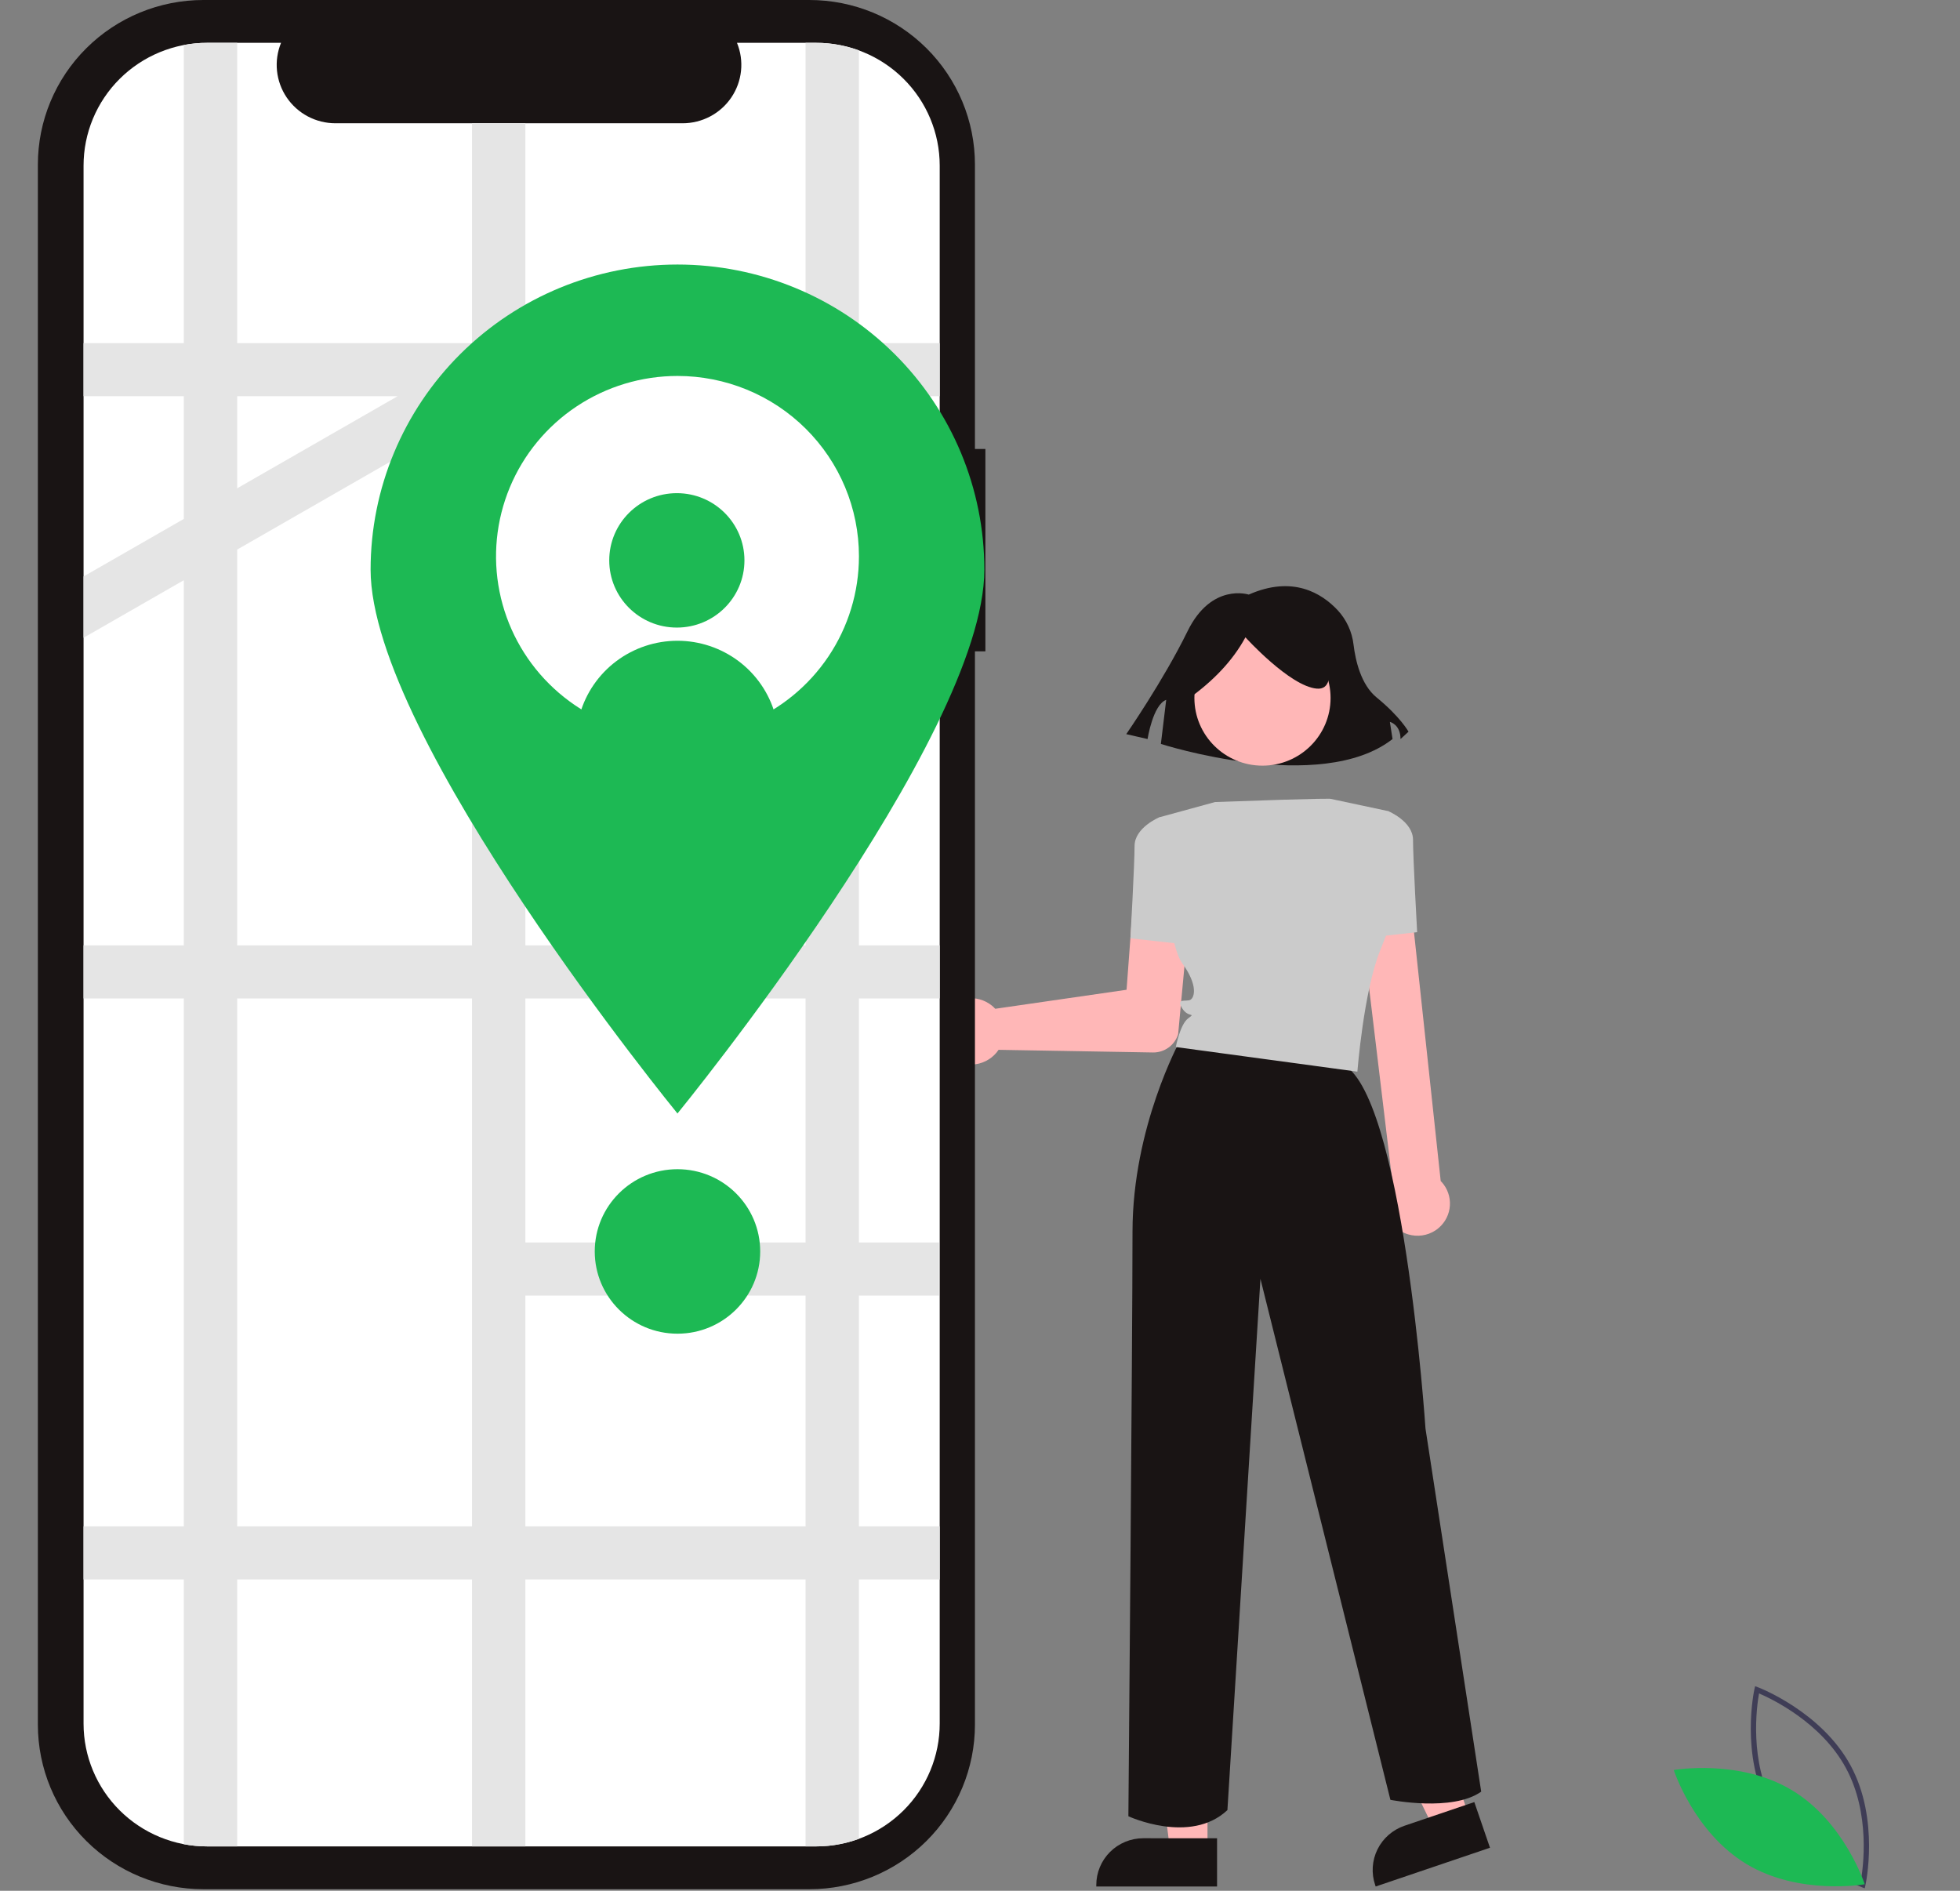 <svg width="340" height="328" viewBox="0 0 340 328" fill="none" xmlns="http://www.w3.org/2000/svg">
<rect x="0" y="0" width="340" height="328" fill="#808080" stroke="none"/>
<path d="M323.473 327.564L322.976 327.379C322.867 327.338 312.001 323.199 306.911 313.815C301.821 304.43 304.314 293.13 304.339 293.018L304.457 292.503L304.953 292.688C305.062 292.729 315.928 296.868 321.018 306.252C326.108 315.637 323.616 326.937 323.59 327.05L323.473 327.564ZM307.726 313.378C312.03 321.313 320.616 325.38 322.791 326.309C323.205 323.99 324.502 314.616 320.203 306.689C315.904 298.763 307.314 294.69 305.138 293.759C304.724 296.078 303.427 305.452 307.726 313.378Z" fill="#3F3D56"/>
<path d="M310.801 310.522C319.948 315.993 323.471 326.861 323.471 326.861C323.471 326.861 312.163 328.858 303.016 323.386C293.869 317.915 290.346 307.047 290.346 307.047C290.346 307.047 301.654 305.051 310.801 310.522Z" fill="#1DB954"/>
<path d="M163.539 175.785C163.982 175.103 164.565 174.523 165.25 174.081C165.935 173.639 166.706 173.346 167.513 173.221C168.32 173.096 169.144 173.142 169.932 173.355C170.719 173.569 171.453 173.946 172.084 174.461C172.283 174.625 172.47 174.803 172.644 174.993L195.424 171.696L196.692 154.665C196.789 153.359 197.404 152.144 198.402 151.288C199.399 150.433 200.698 150.006 202.013 150.103C203.327 150.199 204.548 150.811 205.409 151.803C206.27 152.795 206.699 154.086 206.602 155.393C206.599 155.423 206.597 155.454 206.594 155.484L204.373 179.381L204.363 179.434C204.074 180.352 203.494 181.154 202.711 181.719C201.928 182.285 200.982 182.584 200.014 182.573L173.22 182.113C173.116 182.271 173.004 182.423 172.884 182.569C172.365 183.196 171.72 183.708 170.989 184.069C170.258 184.431 169.458 184.636 168.642 184.669C167.827 184.702 167.013 184.563 166.255 184.262C165.496 183.961 164.811 183.504 164.243 182.921C164.127 182.803 164.018 182.682 163.915 182.557C163.142 181.611 162.69 180.447 162.623 179.231C162.555 178.015 162.876 176.809 163.539 175.785Z" fill="#FFB7B7"/>
<path d="M209.465 320.99L202.968 320.989L199.877 296.075L209.466 296.075L209.465 320.99Z" fill="#FFB7B7"/>
<path d="M211.122 327.249L190.173 327.248V326.985C190.173 324.835 191.032 322.774 192.561 321.254C194.09 319.734 196.164 318.88 198.327 318.879H198.327L211.122 318.88L211.122 327.249Z" fill="#191414"/>
<path d="M254.864 315.134L248.715 317.219L237.699 294.63L246.775 291.553L254.864 315.134Z" fill="#FFB7B7"/>
<path d="M258.466 320.528L238.638 327.251L238.553 327.002C237.855 324.967 237.998 322.74 238.952 320.81C239.906 318.88 241.591 317.406 243.638 316.712L243.638 316.712L255.748 312.605L258.466 320.528Z" fill="#191414"/>
<path d="M216.619 103.145C216.619 103.145 210.152 101.022 205.995 109.515C201.838 118.008 195.372 127.35 195.372 127.35L199.067 128.2C199.067 128.2 199.991 122.254 202.3 121.405L201.376 129.049C201.376 129.049 229.091 137.966 241.562 128.2L241.1 125.227C241.1 125.227 242.948 125.652 242.948 128.2L244.333 126.926C244.333 126.926 242.948 124.378 238.791 120.981C236.062 118.751 235.124 114.509 234.802 111.856C234.547 109.611 233.578 107.505 232.037 105.844C229.274 102.9 224.241 99.772 216.619 103.145Z" fill="#191414"/>
<path d="M219.002 132.819C225.525 132.819 230.813 127.562 230.813 121.077C230.813 114.592 225.525 109.334 219.002 109.334C212.479 109.334 207.191 114.592 207.191 121.077C207.191 127.562 212.479 132.819 219.002 132.819Z" fill="#FFB7B7"/>
<path d="M203.254 142.488L201.107 141.776C201.107 141.776 196.812 143.555 196.812 146.758C196.812 149.96 196.096 162.77 196.096 162.77L205.76 163.838L203.254 142.488Z" fill="#CBCBCB"/>
<path d="M241.69 212.479C240.8 211.486 240.297 210.209 240.273 208.879C240.25 207.55 240.707 206.256 241.563 205.233L235.534 155.039C235.475 153.855 235.891 152.697 236.69 151.817C237.489 150.938 238.607 150.41 239.797 150.349C240.988 150.288 242.154 150.699 243.04 151.492C243.926 152.285 244.459 153.395 244.523 154.578C244.524 154.595 244.524 154.611 244.525 154.628L249.918 204.875C250.114 205.07 250.294 205.28 250.457 205.502C250.89 206.097 251.2 206.771 251.371 207.485C251.542 208.199 251.569 208.939 251.452 209.664C251.335 210.388 251.076 211.083 250.688 211.708C250.301 212.333 249.794 212.876 249.196 213.306C249.134 213.35 249.071 213.394 249.007 213.436C248.315 213.891 247.529 214.189 246.707 214.307C245.885 214.425 245.047 214.361 244.253 214.119C243.262 213.82 242.374 213.252 241.69 212.479Z" fill="#FFB7B7"/>
<path d="M236.168 162.771L245.832 161.703C245.832 161.703 245.116 148.893 245.116 145.691C245.116 142.488 240.821 140.709 240.821 140.709L238.674 141.421L236.168 162.771Z" fill="#CBCBCB"/>
<path d="M204.687 180.543C204.687 180.543 196.456 195.506 196.456 213.654C196.456 231.801 195.74 315.066 195.74 315.066C195.74 315.066 206.477 320.047 212.919 313.998L218.646 221.838L241.194 312.219C241.194 312.219 251.931 314.354 256.942 310.796L247.279 247.813C247.279 247.813 243.342 188.745 232.604 184.475C221.867 180.205 204.687 180.543 204.687 180.543Z" fill="#191414"/>
<path d="M206.241 121.151C210.422 118.142 213.807 114.677 216.045 110.555C216.045 110.555 223.719 119.031 228.408 119.455C233.097 119.879 228.834 109.284 228.834 109.284L220.308 107.165L212.209 108.012L205.814 112.25L206.241 121.151Z" fill="#191414"/>
<path d="M230.814 138.574C230.814 138.574 231.154 138.392 210.772 139.13L202.241 141.466L201.107 141.777C201.107 141.777 202.181 163.126 205.044 167.041C207.907 170.955 207.192 173.09 206.476 173.446C205.76 173.801 203.97 173.09 205.044 174.869C206.118 176.648 207.55 175.581 206.118 176.648C204.686 177.716 203.97 181.63 203.97 181.63L235.466 185.9C235.466 185.9 236.54 172.022 239.403 164.906C242.267 157.789 242.982 154.942 242.982 154.942L240.835 140.709L230.814 138.574Z" fill="#CBCBCB"/>
<path d="M170.934 77.879H169.123V28.55C169.123 20.978 166.097 13.716 160.712 8.362C155.326 3.008 148.022 1.22057e-05 140.406 1.07348e-10L35.286 1.07352e-10C27.67 -2.07495e-05 20.366 3.008 14.98 8.362C9.595 13.716 6.569 20.978 6.569 28.55V299.172C6.569 306.744 9.595 314.006 14.98 319.36C20.366 324.714 27.67 327.722 35.286 327.722H140.406C144.177 327.722 147.911 326.983 151.395 325.549C154.879 324.114 158.045 322.011 160.712 319.36C163.378 316.709 165.493 313.561 166.937 310.098C168.38 306.634 169.123 302.921 169.123 299.172V112.992H170.934L170.934 77.879Z" fill="#191414"/>
<path d="M163.011 28.751V298.974C163.013 301.772 162.461 304.542 161.387 307.128C160.312 309.714 158.736 312.063 156.748 314.043C154.76 316.023 152.4 317.594 149.801 318.667C147.202 319.74 144.417 320.294 141.603 320.296H35.94C30.256 320.3 24.803 318.059 20.782 314.066C16.76 310.073 14.498 304.655 14.494 299.004V28.751C14.492 25.953 15.044 23.182 16.119 20.596C17.195 18.01 18.772 15.66 20.76 13.68C22.749 11.7 25.11 10.129 27.71 9.057C30.309 7.984 33.096 7.431 35.91 7.429H48.753C48.122 8.967 47.881 10.636 48.052 12.288C48.222 13.941 48.799 15.526 49.731 16.904C50.663 18.283 51.922 19.413 53.397 20.194C54.871 20.974 56.516 21.383 58.187 21.383H118.41C120.081 21.383 121.726 20.974 123.201 20.194C124.675 19.413 125.934 18.283 126.866 16.904C127.798 15.526 128.375 13.941 128.545 12.288C128.716 10.636 128.475 8.967 127.844 7.429H141.565C147.247 7.424 152.699 9.664 156.721 13.655C160.743 17.646 163.006 23.063 163.011 28.712V28.751L163.011 28.751Z" fill="white"/>
<path d="M163.012 68.729V59.524H149V8.744C146.62 7.871 144.102 7.425 141.565 7.428H139.742V59.524H91.137V21.382H81.879V59.524H41.144V7.428H35.941C34.58 7.426 33.222 7.554 31.886 7.81V59.524H14.495V68.729H31.886V90.018L14.495 100V110.631L31.886 100.649V163.993H14.495V173.197H31.886V264.78H14.495V273.984H31.886V319.913C33.222 320.169 34.58 320.297 35.941 320.295H41.144V273.984H81.879V320.295H91.137V273.984H139.742V320.295H141.565C144.102 320.298 146.62 319.853 149 318.979V273.984H163.012V264.78H149V224.741H162.887V215.537H149V173.197H163.012V163.993H149V107.847H163.012V98.642H149V68.729L163.012 68.729ZM68.978 68.729L68.978 68.729L41.144 84.707L41.144 84.707V68.729H68.978ZM41.144 95.334L41.144 95.334L81.879 71.95V163.993H41.144V95.334ZM41.144 264.78V173.197H81.879V264.78H41.144ZM139.742 264.78H91.137V224.741H139.742V264.78ZM139.742 215.537H91.137V173.197H139.742V215.537ZM139.742 163.993H91.137V107.847H139.742V163.993ZM139.742 98.642H91.137V68.729H139.742V98.642Z" fill="#E5E5E5"/>
<path d="M170.755 98.814C170.755 128.043 117.521 193.157 117.521 193.157C117.521 193.157 64.288 128.043 64.288 98.814C64.288 84.777 69.896 71.315 79.879 61.39C89.862 51.465 103.403 45.889 117.521 45.889C131.639 45.889 145.18 51.465 155.163 61.39C165.146 71.315 170.755 84.777 170.755 98.814Z" fill="#1DB954"/>
<path d="M149.001 96.512C149.001 102.701 147.154 108.752 143.696 113.898C140.237 119.045 135.321 123.056 129.569 125.424C123.817 127.793 117.488 128.413 111.382 127.205C105.276 125.998 99.668 123.017 95.266 118.641C90.863 114.264 87.865 108.688 86.651 102.617C85.436 96.547 86.06 90.254 88.442 84.536C90.825 78.818 94.859 73.93 100.036 70.492C105.212 67.053 111.298 65.217 117.523 65.217C121.655 65.216 125.747 66.023 129.565 67.593C133.383 69.163 136.852 71.466 139.775 74.369C142.698 77.272 145.017 80.719 146.6 84.514C148.183 88.308 148.999 92.375 149.001 96.483V96.512Z" fill="white"/>
<path d="M117.412 108.866C123.888 108.866 129.138 103.647 129.138 97.208C129.138 90.769 123.888 85.549 117.412 85.549C110.935 85.549 105.685 90.769 105.685 97.208C105.685 103.647 110.935 108.866 117.412 108.866Z" fill="#1DB954"/>
<path d="M134.431 123.837C129.376 127.033 123.509 128.73 117.519 128.729C111.528 128.728 105.662 127.029 100.607 123.832C101.659 120.179 103.878 116.966 106.93 114.678C109.981 112.391 113.699 111.154 117.521 111.154C121.343 111.155 125.061 112.393 128.112 114.681C131.163 116.969 133.381 120.183 134.431 123.837Z" fill="#1DB954"/>
<path d="M117.521 231.355C125.446 231.355 131.87 224.967 131.87 217.088C131.87 209.209 125.446 202.821 117.521 202.821C109.595 202.821 103.171 209.209 103.171 217.088C103.171 224.967 109.595 231.355 117.521 231.355Z" fill="#1DB954"/>
</svg>
